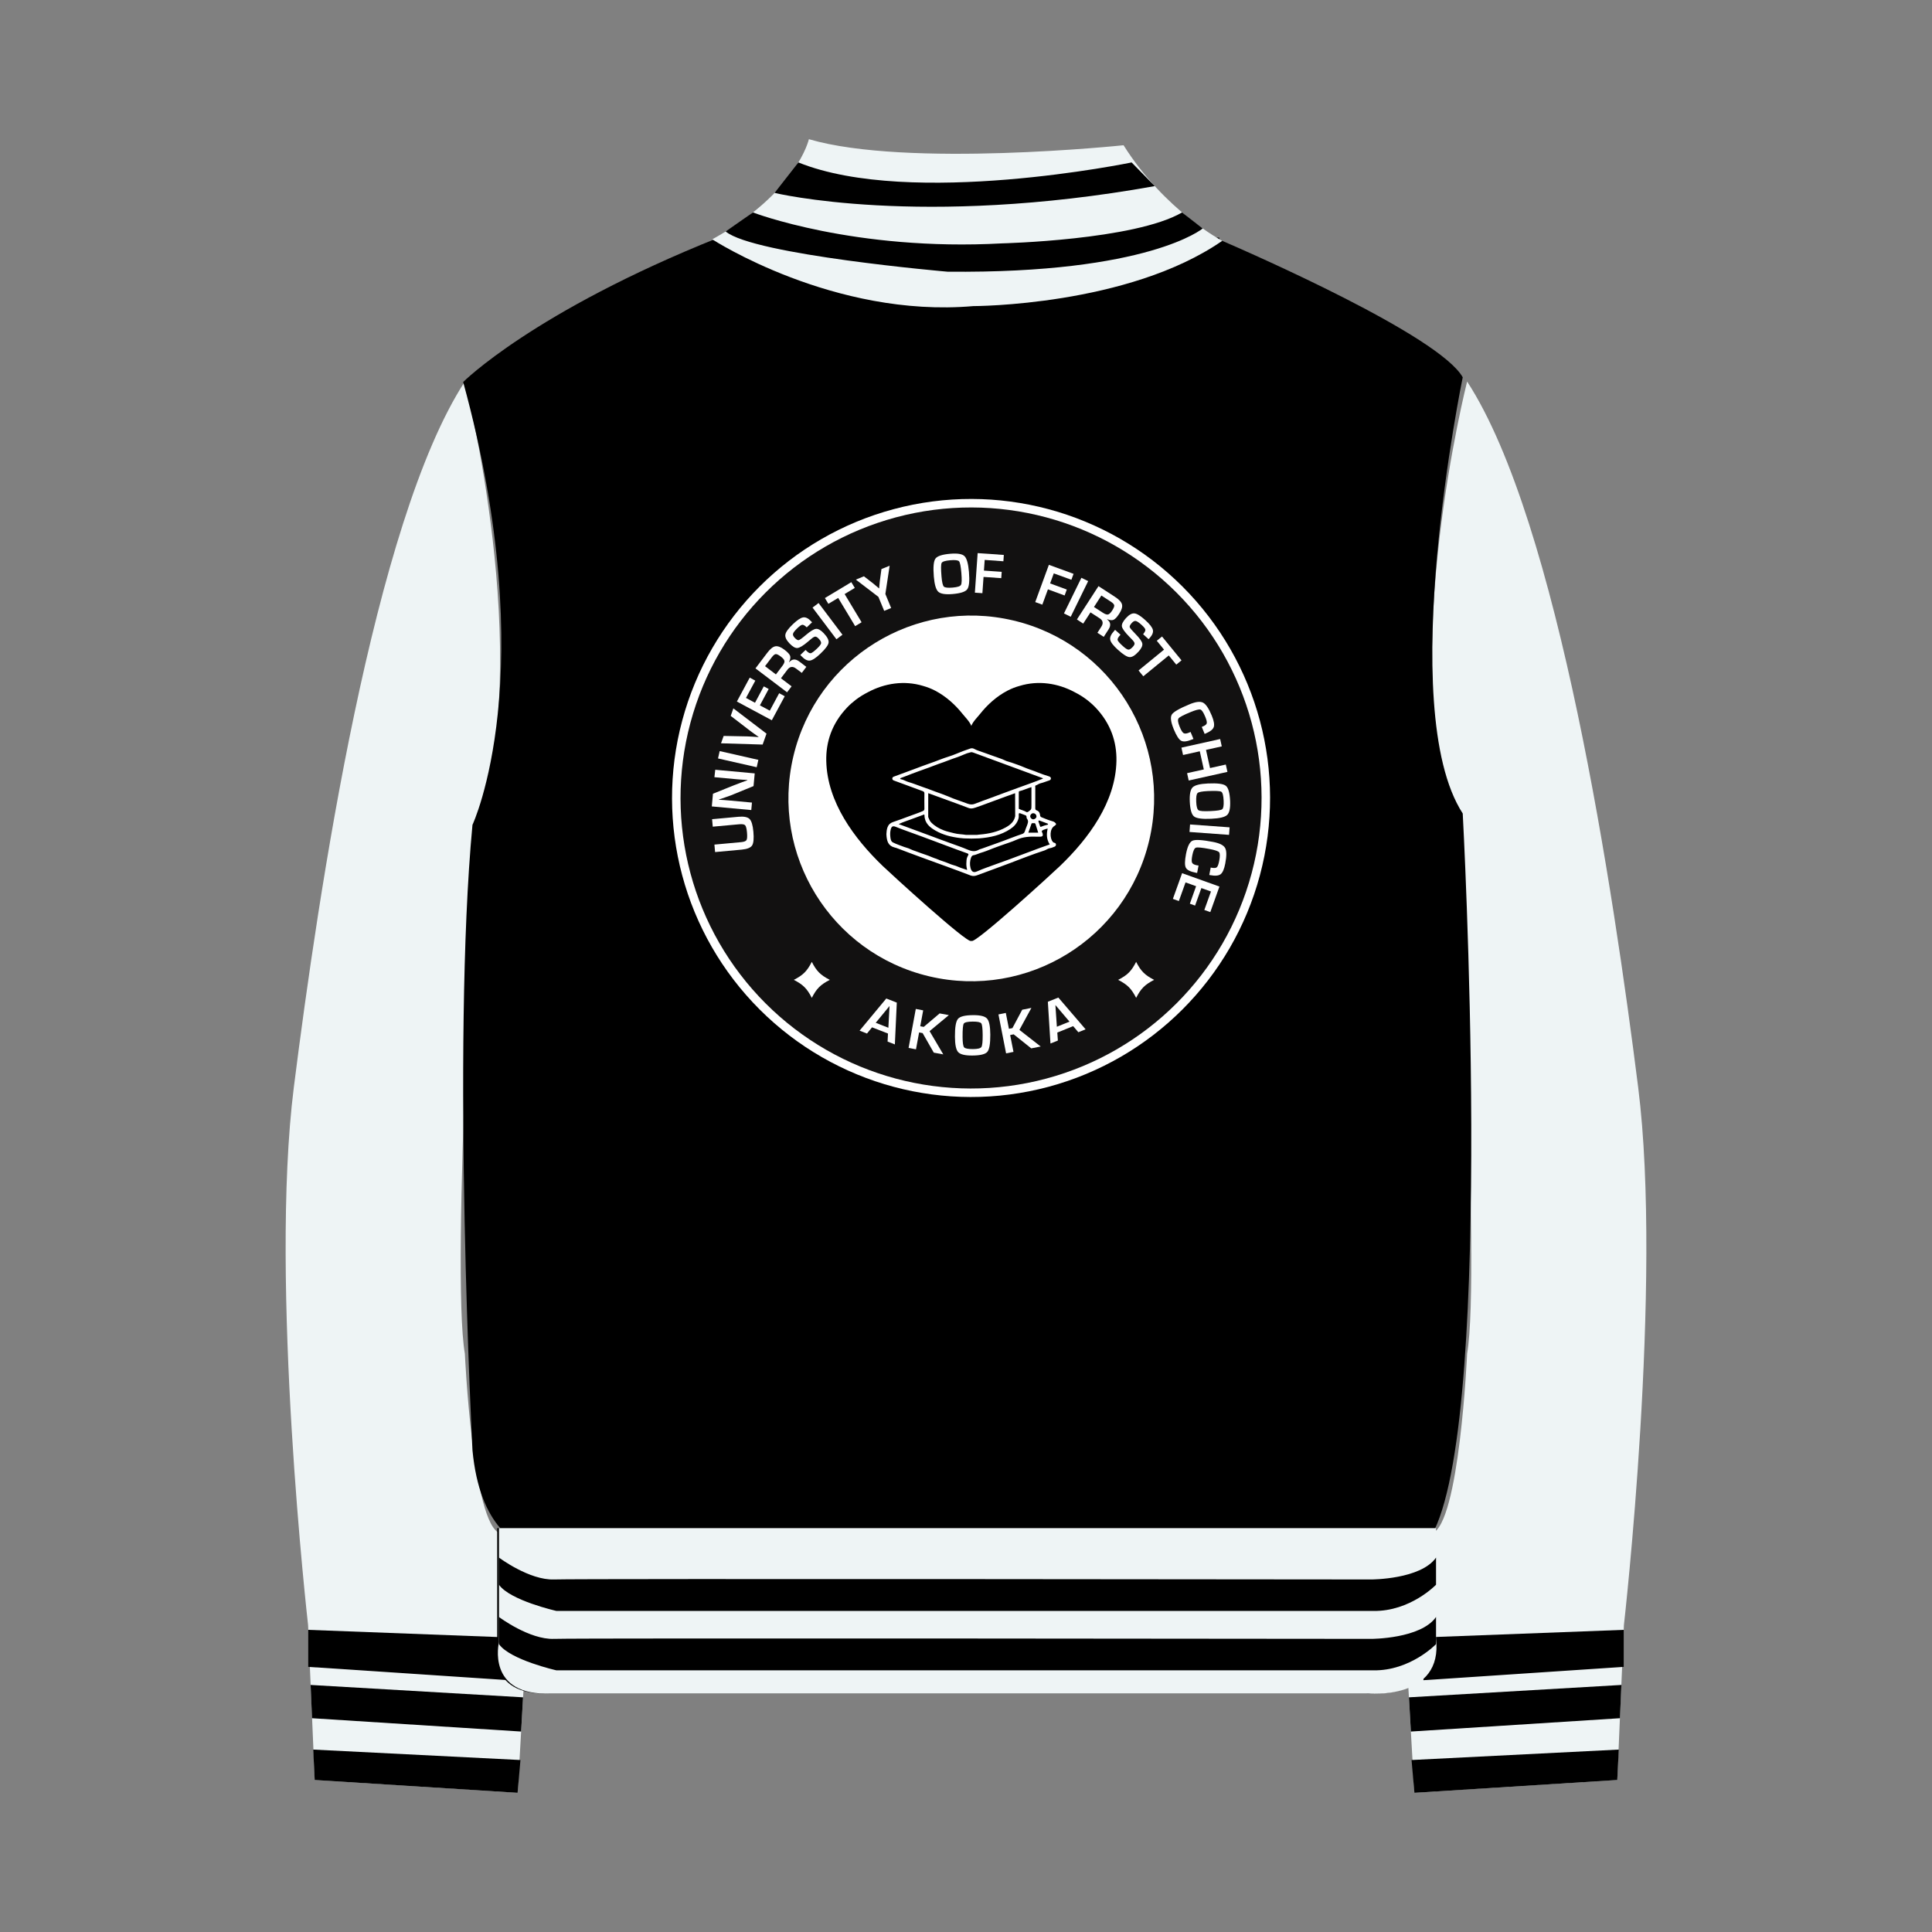 <?xml version="1.0" encoding="utf-8"?>
<!-- Generator: Adobe Illustrator 23.0.2, SVG Export Plug-In . SVG Version: 6.00 Build 0)  -->
<svg version="1.1" id="Layer_1" xmlns="http://www.w3.org/2000/svg" xmlns:xlink="http://www.w3.org/1999/xlink" x="0px" y="0px"
	 viewBox="0 0 488.45 488.45" style="enable-background:new 0 0 488.45 488.45;" xml:space="preserve">
<rect x="0" y="0" width="488.45" height="488.45" fill="#808080" stroke="none"/>
<style type="text/css">
	.st0{fill:#C6C6C6;}
	.st1{fill:#070707;}
	.st2{fill:#090909;}
	.st3{fill:none;stroke:#000000;stroke-width:3;stroke-miterlimit:10;}
	.st4{fill:#F5E586;}
	.st5{fill:#2582AC;}
	.st6{fill:#6B3C39;}
	.st7{fill:#823F32;}
	.st8{fill:#562B25;}
	.st9{fill:none;stroke:#070707;stroke-miterlimit:10;}
	.st10{clip-path:url(#SVGID_2_);}
	.st11{fill:none;stroke:#F5E586;stroke-width:5;stroke-miterlimit:10;}
	.st12{clip-path:url(#SVGID_4_);}
	.st13{fill:#191413;}
	.st14{fill:#B88B74;}
	.st15{fill:#F1A562;}
	.st16{fill:#FDFDFD;}
	.st17{fill:#EF331A;}
	.st18{fill:#D6271A;}
	.st19{fill:#FFFFFF;}
	.st20{fill:#6B0E0A;}
	.st21{fill:#F9F9F8;}
	.st22{fill:#FEFEFF;}
	.st23{fill:#1D9533;stroke:#FFFFFF;stroke-width:5;stroke-miterlimit:10;}
	.st24{fill:#EF331A;stroke:#B23B32;stroke-width:2;stroke-miterlimit:10;}
	.st25{fill:#4A0F7B;}
	.st26{fill:#C6160E;}
	.st27{clip-path:url(#SVGID_6_);}
	.st28{fill:none;stroke:#562B25;stroke-width:1.2;stroke-miterlimit:10;}
	.st29{clip-path:url(#SVGID_8_);}
	.st30{fill:#1D9533;}
	.st31{fill:#0C5822;}
	.st32{fill:#0B3615;}
	.st33{fill:#1D9533;stroke:#115F24;stroke-width:1.5;stroke-miterlimit:10;}
	.st34{fill:#134A1D;}
	.st35{clip-path:url(#SVGID_10_);}
	.st36{fill:#EEF4F5;}
	.st37{fill:#155D84;}
	.st38{fill:#1879AE;}
	.st39{fill:#114156;}
	.st40{fill:#121111;}
	.st41{fill:#33110D;}
	.st42{clip-path:url(#SVGID_12_);}
	.st43{fill:#A0522D;}
	.st44{fill:#F42121;}
	.st45{fill:#FAB00B;}
	.st46{fill:#F5DDDB;}
	.st47{fill:#F66831;}
	.st48{opacity:0.49;fill:url(#);}
	.st49{opacity:0.53;}
	.st50{clip-path:url(#SVGID_14_);}
	.st51{fill:#DDDDDD;}
	.st52{fill:#B2B2B2;}
	.st53{fill:#757575;}
	.st54{fill:#3F3F3F;}
	.st55{fill:#070706;}
	.st56{fill:#F6C7DB;}
	.st57{fill:#040404;}
	.st58{fill:#F13C8B;}
	.st59{fill:#0A0A09;}
	.st60{fill:#239830;}
	.st61{fill:#1F6DAF;}
	.st62{clip-path:url(#SVGID_16_);}
	.st63{fill:#A6DAE9;}
	.st64{fill:#144863;}
	.st65{clip-path:url(#SVGID_18_);}
	.st66{clip-path:url(#SVGID_20_);}
	.st67{clip-path:url(#SVGID_22_);}
	.st68{clip-path:url(#SVGID_24_);}
	.st69{clip-path:url(#SVGID_26_);}
	.st70{fill:#10441D;}
	.st71{fill:#2B9B2E;}
</style>
<g>
	<g>
		<g>
			<path class="st36" d="M117.53,96.46c0,0,17.66,69.56,3.24,111c0,0-6.85,113.89-3.24,134.79c0,0,1.95,43.25,8.91,45.41l2.15,27.75
				h4.44l-2.16,37.84l-51.3-3.24l-1.68-39.16c0,0-9.85-86.5-3.6-135.99S94.46,131.9,117.53,96.46z"/>
			<g>
				<polygon points="77.93,412.06 128.58,413.98 128.58,424.79 77.93,421.42 				"/>
				<polygon points="78.53,425.99 132.24,429.12 131.75,437.77 78.89,434.4 				"/>
				<polygon points="79.19,442.33 131.58,444.97 130.86,453.26 79.56,450.02 				"/>
			</g>
		</g>
		<g>
			<path class="st36" d="M370.92,96.46c0,0-17.66,69.56-3.24,111c0,0,6.85,113.89,3.24,134.79c0,0-1.95,43.25-8.91,45.41
				l-2.15,27.75h-4.44l2.16,37.84l51.3-3.24l1.68-39.16c0,0,9.85-86.5,3.6-135.99C407.92,225.37,393.99,131.9,370.92,96.46z"/>
			<g>
				<polygon points="410.51,412.06 359.87,413.98 359.87,424.79 410.51,421.42 				"/>
				<polygon points="409.92,425.99 356.21,429.12 356.7,437.77 409.56,434.4 				"/>
				<polygon points="409.26,442.33 356.87,444.97 357.59,453.26 408.88,450.02 				"/>
			</g>
		</g>
		<g>
			<g>
				<path d="M362.6,386.91c15.36-31.79,7.21-181.24,7.21-181.24c-17.3-26.67,0-110.28,0-110.28c-5.94-10.56-53.55-31.38-61.54-34.82
					v-0.5H181.68C134.83,78.8,117.1,96.58,117.1,96.58c20.24,73.94,2.35,111.96,2.35,111.96c-5.29,56.22,0,158.1,0,158.1
					c0.91,9.66,3.66,15.81,7.02,19.7h-0.77v28.83c0,0-3.36,13.7,13.22,12.97H345.3c0,0,19.22,1.87,17.3-13.96V386.91z"/>
				<g>
					<path class="st36" d="M126.15,386.35v28.83c0,0-3.36,13.7,13.21,12.97h206.39c0,0,19.22,1.87,17.3-13.96v-27.85H126.15z"/>
					<path d="M126.15,393.79c0,0,7.69,5.77,13.94,5.53c6.25-0.24,206.63,0,206.63,0s12.49,0,16.34-5.53v6.86
						c0,0-6.49,6.78-15.86,6.63H140.69c0,0-11.77-2.65-14.54-6.63V393.79z"/>
					<path d="M126.15,408.81c0,0,7.69,5.77,13.94,5.53c6.25-0.24,206.63,0,206.63,0s12.49,0,16.34-5.53v6.86
						c0,0-6.49,6.78-15.86,6.63H140.69c0,0-11.77-2.65-14.54-6.63V408.81z"/>
				</g>
			</g>
			<g>
				<path class="st36" d="M204.5,35.19c0,0-2.94,13.43-24.43,25.32c0,0,30.7,19.95,66,16.88c0,0,39.14,0,62.93-16.5
					c0,0-14.58-7.67-24.94-24.17C284.05,36.72,229.31,42.48,204.5,35.19z"/>
				<path d="M201.85,41.07l-6.02,7.7c0,0,36.81,8.93,96.12-1.72l-5.85-5.98C286.1,41.07,230.41,52.59,201.85,41.07z"/>
				<path d="M190.36,53.71c0,0,25.65,9.87,63,7.82c0,0,33.45-0.81,45.5-7.82l5.21,4.05c0,0-13.62,11.45-64.53,10.93
					c0,0-48.98-4.23-56.08-10.17L190.36,53.71z"/>
			</g>
		</g>
	</g>
</g>
<g>
	<g>
		<g>
			<g>
				
					<ellipse transform="matrix(0.707 -0.707 0.707 0.707 -70.733 232.721)" class="st19" cx="245.55" cy="201.74" rx="75.61" ry="75.61"/>
			</g>
			<g>
				
					<ellipse transform="matrix(0.707 -0.707 0.707 0.707 -70.733 232.721)" class="st40" cx="245.55" cy="201.74" rx="73.46" ry="73.46"/>
			</g>
		</g>
		
			<ellipse transform="matrix(0.23 -0.973 0.973 0.23 -7.21 394.375)" class="st19" cx="245.55" cy="201.74" rx="46.23" ry="46.23"/>
	</g>
	<path d="M214.13,178.91c0.69-0.73,1.45-1.4,2.25-2.01c0.95-0.72,1.98-1.35,3.06-1.9c4.21-2.26,9.18-3.03,13.92-1.59
		c1.07,0.3,2.11,0.7,3.1,1.22c2.7,1.42,5.02,3.51,6.92,5.89c0.47,0.59,1.87,2.03,2.19,3.01c0.32-0.98,1.72-2.42,2.19-3.01
		c1.89-2.38,4.21-4.47,6.92-5.89c0.99-0.52,2.03-0.93,3.1-1.22c4.74-1.45,9.71-0.68,13.92,1.59c1.08,0.54,2.11,1.18,3.06,1.9
		c0.8,0.61,1.55,1.28,2.25,2.01c3.86,4.08,5.34,8.73,5.25,13.48c-0.21,10.41-7.06,19.62-14.26,26.54
		c-1.88,1.81-21.44,19.71-22.36,18.96c0,0-0.02-0.02-0.06-0.05c-0.04,0.03-0.06,0.05-0.06,0.05c-0.92,0.76-20.48-17.15-22.36-18.96
		c-7.19-6.93-14.04-16.14-14.26-26.54C208.79,187.65,210.27,182.99,214.13,178.91z"/>
	<g>
		<g>
			<path class="st19" d="M224.5,261.3l-4.03-1.57l-1.28,1.57l-1.87-0.73l6.75-8.13l2.66,1.04l-0.49,10.57l-1.84-0.72L224.5,261.3z
				 M224.6,259.84l0.29-5.5l-3.49,4.24L224.6,259.84z"/>
			<path class="st19" d="M233.4,255.44l-0.74,4.02l0.88,0.16l4.02-3.41l2.33,0.43l-4.87,4.05l3.46,5.88l-2.4-0.44l-2.82-4.94
				l-0.89-0.17l-0.79,4.27l-1.87-0.35l1.82-9.86L233.4,255.44z"/>
			<path class="st19" d="M246.04,256.65c1.82-0.01,3,0.28,3.52,0.89c0.53,0.6,0.8,1.95,0.81,4.05c0.01,2.3-0.24,3.75-0.76,4.35
				s-1.79,0.91-3.82,0.92c-1.82,0.01-3-0.28-3.54-0.86c-0.54-0.59-0.81-1.88-0.82-3.89c-0.02-2.39,0.24-3.89,0.76-4.51
				C242.71,256.97,243.99,256.66,246.04,256.65z M245.9,258.28c-1.28,0.01-2.02,0.18-2.24,0.51c-0.21,0.33-0.31,1.47-0.3,3.41
				c0.01,1.44,0.14,2.31,0.4,2.6c0.25,0.29,1,0.43,2.23,0.43c1.18-0.01,1.89-0.18,2.12-0.51c0.23-0.33,0.34-1.34,0.33-3.01
				c-0.01-1.68-0.13-2.67-0.35-2.98C247.86,258.42,247.13,258.27,245.9,258.28z"/>
			<path class="st19" d="M254.29,256.09l0.79,4.01l0.88-0.17l2.48-4.65l2.32-0.46l-3.03,5.56l5.38,4.2l-2.39,0.47l-4.44-3.55
				l-0.89,0.18l0.84,4.26l-1.87,0.37l-1.93-9.84L254.29,256.09z"/>
			<path class="st19" d="M271.32,259.43l-4.01,1.62l0.14,2.02l-1.87,0.75l-0.66-10.55l2.65-1.07l6.89,8.03l-1.83,0.74L271.32,259.43
				z M270.39,258.29l-3.56-4.19l0.37,5.48L270.39,258.29z"/>
		</g>
	</g>
	<g>
		<g>
			<path class="st19" d="M180.2,209l-0.17-1.89l6.64-0.61c1.39-0.13,2.33,0.06,2.83,0.55c0.5,0.49,0.82,1.56,0.97,3.21
				c0.16,1.74,0.05,2.9-0.32,3.48c-0.38,0.58-1.24,0.93-2.61,1.06l-6.75,0.62l-0.17-1.89l6.75-0.62c0.74-0.07,1.19-0.24,1.36-0.52
				c0.17-0.28,0.21-0.91,0.13-1.89c-0.09-1-0.25-1.62-0.47-1.86c-0.22-0.24-0.73-0.32-1.51-0.25L180.2,209z"/>
			<path class="st19" d="M180.83,194.61l9.98,0.92l-0.3,3.21l-5.74,2.35c-0.29,0.12-0.78,0.29-1.5,0.53l-0.75,0.26l-0.75,0.25
				l-0.01,0.07l0.66,0.03l0.65,0.04l1.31,0.11l5.73,0.53l-0.17,1.89l-9.98-0.92l0.29-3.21l5.3-2.13c0.47-0.19,1.04-0.4,1.7-0.65
				l0.85-0.31l0.85-0.31l0.01-0.07l-0.65-0.04l-0.65-0.04l-1.29-0.1l-5.75-0.53L180.83,194.61z"/>
			<path class="st19" d="M181.95,189.89l9.78,2.22l-0.42,1.86l-9.78-2.22L181.95,189.89z"/>
			<path class="st19" d="M184.74,180.99l0.67-1.9l8.38,6.39l-0.98,2.76l-10.52-0.32l0.66-1.86l5.98,0.12
				c0.57,0.02,1.52,0.07,2.84,0.17l0.02-0.05l-0.58-0.41c-0.72-0.51-1.3-0.92-1.72-1.25L184.74,180.99z"/>
			<path class="st19" d="M188.6,176.45l2.28,1.22l2.22-4.14l1.24,0.66l-2.22,4.14l2.5,1.34l2.37-4.41l1.41,0.76l-3.27,6.08
				l-8.83-4.74l3.25-6.04l1.41,0.76L188.6,176.45z"/>
			<path class="st19" d="M198.99,175.03l-7.99-6.05l2.98-3.94c0.74-0.98,1.42-1.53,2.04-1.64c0.62-0.11,1.38,0.17,2.27,0.84
				c0.81,0.61,1.29,1.12,1.45,1.53c0.16,0.41,0.07,0.94-0.25,1.6l0.05,0.04c0.73-0.84,1.58-0.9,2.56-0.15l1.76,1.34l-1.15,1.52
				l-1.46-1.1c-0.82-0.62-1.54-0.53-2.16,0.28l-1.65,2.18l2.69,2.04L198.99,175.03z M196.17,170.51l1.65-2.18
				c0.39-0.52,0.56-0.93,0.5-1.24c-0.06-0.31-0.36-0.68-0.92-1.1c-0.57-0.43-0.99-0.64-1.27-0.62c-0.28,0.02-0.6,0.28-0.98,0.77
				l-1.73,2.28L196.17,170.51z"/>
			<path class="st19" d="M205.31,157.33l-1.35,1.28c-0.07-0.06-0.12-0.11-0.15-0.14c-0.42-0.38-0.75-0.55-1-0.51
				c-0.25,0.04-0.65,0.32-1.2,0.84c-0.65,0.62-1.02,1.09-1.11,1.4c-0.09,0.31,0.05,0.66,0.42,1.05c0.44,0.46,0.78,0.66,1.03,0.59
				s0.86-0.5,1.82-1.32c1.14-0.97,1.99-1.48,2.54-1.53c0.55-0.05,1.2,0.31,1.95,1.1c0.92,0.97,1.32,1.77,1.22,2.4
				c-0.1,0.64-0.79,1.56-2.06,2.77c-1.14,1.09-2.03,1.67-2.67,1.75c-0.64,0.08-1.36-0.3-2.16-1.15l-0.26-0.26l1.34-1.28l0.15,0.15
				c0.48,0.51,0.87,0.73,1.15,0.68s0.83-0.46,1.62-1.21c0.62-0.59,0.95-1.03,1-1.32c0.04-0.29-0.16-0.68-0.61-1.15
				c-0.33-0.35-0.62-0.52-0.86-0.52c-0.24,0.01-0.59,0.2-1.04,0.59l-0.81,0.68c-1.21,1.03-2.1,1.56-2.66,1.61
				c-0.56,0.05-1.23-0.34-2.02-1.17c-0.81-0.85-1.15-1.6-1.03-2.24c0.12-0.65,0.75-1.52,1.91-2.62c1.09-1.04,1.95-1.61,2.58-1.71
				c0.63-0.1,1.3,0.22,2.01,0.98L205.31,157.33z"/>
			<path class="st19" d="M206.95,152.46l6.04,8.01l-1.52,1.15l-6.04-8.01L206.95,152.46z"/>
			<path class="st19" d="M213.54,150.19l4.29,7.13l-1.63,0.98l-4.29-7.13l-2.48,1.49l-0.88-1.46l6.68-4.02l0.88,1.46L213.54,150.19z
				"/>
			<path class="st19" d="M224.92,143.03l-1.08,7.15l1.46,3.54l-1.76,0.72l-1.46-3.54l-5.7-4.36l2.04-0.84l2.41,1.87
				c0.13,0.1,0.37,0.3,0.7,0.59l0.35,0.29l0.34,0.3l0.05-0.02l0.04-0.46l0.04-0.45c0.03-0.4,0.06-0.71,0.09-0.92l0.41-3.03
				L224.92,143.03z"/>
			<path class="st19" d="M240.27,140c1.82-0.15,3.01,0.05,3.58,0.61c0.57,0.56,0.94,1.89,1.12,3.98c0.19,2.29,0.05,3.75-0.43,4.39
				c-0.47,0.64-1.72,1.04-3.74,1.21c-1.82,0.15-3.01-0.05-3.59-0.59c-0.58-0.54-0.95-1.82-1.12-3.82c-0.2-2.38-0.06-3.9,0.41-4.55
				C236.97,140.58,238.23,140.17,240.27,140z M240.26,141.64c-1.27,0.11-2,0.33-2.19,0.68c-0.19,0.34-0.2,1.49-0.04,3.42
				c0.12,1.44,0.32,2.29,0.59,2.56c0.28,0.27,1.03,0.36,2.26,0.25c1.18-0.1,1.87-0.32,2.07-0.67c0.21-0.35,0.24-1.36,0.1-3.03
				c-0.14-1.67-0.33-2.65-0.58-2.94C242.23,141.63,241.49,141.54,240.26,141.64z"/>
			<path class="st19" d="M248.95,141.56l-0.19,2.7l4.49,0.31l-0.11,1.6l-4.48-0.31l-0.29,4.11l-1.9-0.13l0.7-10l6.62,0.46l-0.11,1.6
				L248.95,141.56z"/>
			<path class="st19" d="M266.42,144.96l-0.93,2.54l4.22,1.55l-0.55,1.5l-4.22-1.55l-1.42,3.87l-1.79-0.65l3.45-9.42l6.24,2.28
				l-0.55,1.5L266.42,144.96z"/>
			<path class="st19" d="M275.11,146.92l-4.41,9.01l-1.71-0.84l4.41-9.01L275.11,146.92z"/>
			<path class="st19" d="M272.27,156.61l5.45-8.42l4.15,2.69c1.03,0.67,1.63,1.31,1.79,1.92c0.16,0.61-0.06,1.38-0.67,2.32
				c-0.55,0.85-1.02,1.37-1.42,1.56c-0.4,0.19-0.94,0.14-1.62-0.13l-0.04,0.06c0.9,0.66,1.01,1.51,0.34,2.54l-1.2,1.86l-1.6-1.03
				l0.99-1.54c0.56-0.87,0.42-1.58-0.44-2.13l-2.3-1.49l-1.84,2.84L272.27,156.61z M276.58,153.46l2.29,1.48
				c0.55,0.35,0.97,0.49,1.28,0.41c0.31-0.08,0.65-0.41,1.03-1c0.39-0.6,0.56-1.04,0.52-1.31c-0.04-0.27-0.32-0.58-0.85-0.92
				l-2.4-1.56L276.58,153.46z"/>
			<path class="st19" d="M290.38,161.59l-1.38-1.25c0.06-0.08,0.1-0.13,0.13-0.16c0.35-0.45,0.49-0.79,0.43-1.04
				s-0.36-0.62-0.93-1.14c-0.67-0.61-1.16-0.94-1.48-1c-0.32-0.06-0.65,0.1-1.01,0.5c-0.43,0.47-0.6,0.83-0.52,1.07
				c0.08,0.25,0.57,0.82,1.46,1.72c1.05,1.07,1.62,1.87,1.72,2.42c0.09,0.55-0.22,1.22-0.95,2.03c-0.9,0.99-1.66,1.45-2.31,1.39
				s-1.61-0.68-2.91-1.85c-1.17-1.06-1.82-1.9-1.94-2.53c-0.13-0.63,0.2-1.38,0.99-2.24l0.24-0.28l1.37,1.24l-0.14,0.16
				c-0.47,0.52-0.67,0.92-0.59,1.2c0.08,0.28,0.52,0.79,1.33,1.52c0.63,0.57,1.09,0.87,1.39,0.89c0.3,0.02,0.66-0.21,1.11-0.69
				c0.33-0.36,0.48-0.66,0.45-0.9c-0.03-0.24-0.25-0.57-0.66-0.99l-0.73-0.75c-1.11-1.14-1.71-1.98-1.81-2.53
				c-0.09-0.55,0.25-1.25,1.02-2.1c0.79-0.87,1.51-1.27,2.16-1.2c0.66,0.07,1.57,0.64,2.75,1.71c1.12,1.01,1.75,1.83,1.9,2.45
				c0.15,0.62-0.13,1.31-0.82,2.08L290.38,161.59z"/>
			<path class="st19" d="M295.49,165.71l-6.44,5.27l-1.2-1.47l6.44-5.27l-1.83-2.24l1.32-1.08l4.93,6.03l-1.32,1.08L295.49,165.71z"
				/>
			<path class="st19" d="M301,185.05l0.73,1.77l-0.32,0.13c-1.29,0.53-2.22,0.64-2.79,0.33c-0.57-0.31-1.19-1.28-1.86-2.89
				c-0.75-1.83-0.92-3.08-0.5-3.74c0.42-0.67,1.94-1.54,4.53-2.61c1.53-0.63,2.65-0.76,3.37-0.39c0.72,0.37,1.45,1.46,2.2,3.28
				c0.55,1.32,0.71,2.29,0.5,2.89c-0.21,0.61-0.91,1.15-2.09,1.64l-0.21,0.09l-0.73-1.77l0.24-0.1c0.61-0.25,0.95-0.52,1.02-0.82
				c0.08-0.3-0.05-0.86-0.39-1.67c-0.45-1.09-0.85-1.69-1.21-1.8c-0.36-0.11-1.19,0.11-2.51,0.65c-1.78,0.73-2.79,1.26-3.03,1.6
				c-0.24,0.33-0.14,1.04,0.3,2.11c0.36,0.87,0.68,1.4,0.97,1.59s0.74,0.15,1.36-0.1L301,185.05z"/>
			<path class="st19" d="M310.32,195.15l-9.79,2.18l-0.41-1.86l4.23-0.94l-1.02-4.59l-4.23,0.94l-0.41-1.86l9.79-2.18l0.41,1.86
				l-3.99,0.89l1.02,4.59l3.99-0.89L310.32,195.15z"/>
			<path class="st19" d="M311,202.47c0.08,1.82-0.16,3-0.74,3.56c-0.58,0.55-1.92,0.88-4.02,0.97c-2.3,0.11-3.75-0.09-4.37-0.59
				c-0.62-0.5-0.98-1.76-1.07-3.78c-0.08-1.82,0.16-3.01,0.72-3.57c0.57-0.56,1.85-0.89,3.86-0.98c2.39-0.11,3.9,0.08,4.53,0.58
				C310.54,199.15,310.9,200.42,311,202.47z M309.36,202.39c-0.06-1.28-0.26-2.02-0.59-2.22c-0.34-0.2-1.48-0.26-3.42-0.17
				c-1.44,0.07-2.3,0.23-2.58,0.5c-0.28,0.27-0.39,1.01-0.34,2.25c0.05,1.18,0.25,1.88,0.59,2.1c0.34,0.22,1.35,0.29,3.02,0.21
				c1.68-0.08,2.67-0.23,2.96-0.47C309.3,204.36,309.42,203.63,309.36,202.39z"/>
			<path class="st19" d="M310.73,211.07l-10-0.73l0.14-1.9l10,0.73L310.73,211.07z"/>
			<path class="st19" d="M303.02,218.82l-0.36,1.88l-0.34-0.06c-1.37-0.26-2.21-0.68-2.51-1.26c-0.31-0.58-0.29-1.72,0.03-3.43
				c0.37-1.94,0.92-3.08,1.64-3.4c0.72-0.33,2.46-0.22,5.22,0.31c1.62,0.31,2.64,0.82,3.03,1.52c0.4,0.7,0.41,2.02,0.04,3.95
				c-0.27,1.4-0.66,2.3-1.17,2.69c-0.51,0.39-1.39,0.47-2.64,0.23l-0.23-0.04l0.36-1.88l0.25,0.05c0.64,0.12,1.08,0.08,1.31-0.13
				c0.23-0.21,0.42-0.74,0.59-1.61c0.22-1.16,0.21-1.88-0.02-2.17c-0.24-0.29-1.06-0.57-2.46-0.83c-1.89-0.36-3.02-0.47-3.41-0.33
				c-0.39,0.14-0.69,0.79-0.91,1.93c-0.18,0.93-0.2,1.55-0.06,1.86c0.14,0.31,0.54,0.53,1.19,0.66L303.02,218.82z"/>
			<path class="st19" d="M306.16,225.39l-2.43-0.87l-1.59,4.43l-1.32-0.47l1.58-4.43l-2.67-0.96l-1.69,4.71l-1.51-0.54l2.33-6.5
				l9.44,3.38l-2.31,6.46l-1.51-0.54L306.16,225.39z"/>
		</g>
	</g>
	<path class="st19" d="M266.58,213.08c-0.17-0.03-0.31-0.11-0.42-0.24c-0.73-0.89-0.88-3.26,0.46-4.06c0.5-0.3,0.48-0.54,0.02-0.89
		c-0.13-0.09-0.28-0.17-0.43-0.22c-0.98-0.28-1.92-0.64-2.85-1.03c-0.27-0.11-0.39-0.25-0.41-0.56c-0.04-0.52-0.29-1-0.79-1.16
		c-0.37-0.12-0.42-0.31-0.42-0.62c0-1.76,0-3.52,0-5.28c0-0.15-0.09-0.38,0.11-0.44c0.43-0.14,0.8-0.45,1.22-0.55
		c0.72-0.17,1.39-0.46,2.08-0.68c0.28-0.09,0.53-0.2,0.54-0.53c0.01-0.36-0.29-0.47-0.55-0.56c-0.87-0.28-1.76-0.55-2.59-0.9
		c-1.19-0.51-2.44-0.85-3.63-1.37c-1.06-0.46-2.16-0.82-3.25-1.21c-0.51-0.18-1.06-0.27-1.54-0.51c-0.92-0.47-1.92-0.72-2.87-1.09
		c-0.79-0.31-1.64-0.56-2.43-0.87c-0.83-0.33-1.73-0.53-2.52-0.97c-0.28-0.16-0.64-0.22-0.96-0.11c-0.65,0.21-1.29,0.44-1.93,0.68
		c-1.17,0.44-2.31,0.98-3.5,1.34c-1.59,0.48-3.11,1.16-4.69,1.69c-1.39,0.47-2.76,1.01-4.14,1.52c-1.67,0.62-3.34,1.23-5.01,1.85
		c-0.25,0.09-0.48,0.18-0.49,0.51c0,0.35,0.23,0.45,0.51,0.55c0.83,0.29,1.66,0.6,2.48,0.91c1.56,0.58,3.12,1.16,4.69,1.73
		c0.32,0.12,0.45,0.28,0.44,0.63c-0.02,1.27-0.02,2.53,0,3.8c0,0.32-0.09,0.48-0.39,0.61c-1.12,0.49-2.28,0.86-3.42,1.29
		c-1.38,0.51-2.76,1.04-4.16,1.5c-0.66,0.22-1.13,0.66-1.37,1.34c-0.2,0.56-0.24,1.14-0.27,1.69c0.07,1.84,0.47,2.99,2.1,3.4
		c0.14,0.03,0.28,0.06,0.41,0.11c2.1,0.79,4.19,1.6,6.3,2.36c2.08,0.75,4.16,1.5,6.23,2.27c2.05,0.77,4.13,1.49,6.17,2.3
		c0.57,0.23,1.13,0.2,1.71-0.02c1.46-0.55,2.94-1.08,4.4-1.62c1.42-0.52,2.83-1.05,4.24-1.58c1.44-0.54,2.86-1.12,4.31-1.64
		c1.35-0.49,2.7-1,4.08-1.43c0.49-0.15,0.87-0.52,1.38-0.58c0.43-0.05,0.8-0.25,1.19-0.39c0.21-0.07,0.34-0.28,0.35-0.48
		C266.99,213.3,266.83,213.12,266.58,213.08z M262.85,207.47c0.66,0.23,1.32,0.5,1.98,0.74c0.27,0.09,0.1,0.27,0.03,0.29
		c-0.6,0.12-1.16,0.32-1.71,0.54c-0.13,0.01-0.17-0.06-0.2-0.16c-0.13-0.38-0.27-0.75-0.39-1.14
		C262.47,207.47,262.63,207.4,262.85,207.47z M262.48,210.51c-0.82,0-1.61,0-2.49,0c0.27-0.76,0.53-1.47,0.77-2.19
		c0.11-0.33,0.35-0.16,0.54-0.2c0.25-0.06,0.43,0.01,0.51,0.26C262.03,209.08,262.25,209.78,262.48,210.51z M257.48,204.4
		c-0.01-0.02-0.02-0.04-0.02-0.07C257.46,204.36,257.47,204.38,257.48,204.4z M257.57,204.48c0-1.43,0-2.86,0-4.28
		c0.04-0.06,0.08-0.16,0.13-0.17c1.04-0.23,1.98-0.72,3.07-1.03c0,0.76,0,1.48,0,2.21c0,0.79,0,1.57,0,2.36c0,1.07,0,1.07-0.82,1.66
		c-0.14,0.1-0.32,0.14-0.44,0.07C258.9,204.92,258.19,204.8,257.57,204.48z M262.04,206.45c0,0.35-0.41,0.69-0.82,0.69
		c-0.38,0-0.75-0.37-0.76-0.76c-0.01-0.38,0.35-0.77,0.72-0.78C261.68,205.59,262.05,205.96,262.04,206.45z M233.14,198.92
		c-1.15-0.39-2.26-0.87-3.44-1.2c-0.67-0.19-1.27-0.61-1.98-0.73c-0.08-0.01-0.15-0.05-0.13-0.13c0.02-0.06,0.08-0.13,0.13-0.16
		c0.31-0.12,0.63-0.22,0.94-0.35c1.2-0.49,2.43-0.92,3.64-1.38c0.81-0.31,1.66-0.59,2.48-0.89c0.86-0.31,1.72-0.67,2.58-0.97
		c0.83-0.29,1.67-0.57,2.48-0.9c1.24-0.49,2.54-0.85,3.76-1.41c0.56-0.26,1.19-0.47,1.82-0.61c0.24-0.06,0.46,0,0.69,0.09
		c3.67,1.36,7.34,2.71,11.02,4.06c2.1,0.77,4.19,1.55,6.29,2.32c0.1,0.04,0.22,0.04,0.27,0.18c-2.08,0.86-4.23,1.56-6.34,2.35
		c-1.21,0.45-2.42,0.89-3.63,1.33c-1.05,0.39-2.09,0.78-3.14,1.17c-1.37,0.5-2.74,0.98-4.1,1.52c-0.64,0.25-1.18,0.21-1.84-0.02
		c-0.82-0.28-1.62-0.61-2.45-0.88c-0.83-0.27-1.67-0.62-2.49-0.97c-1.08-0.45-2.19-0.83-3.3-1.23
		C235.35,199.71,234.25,199.3,233.14,198.92z M246.97,211.08c-0.91,0-1.82,0-2.72,0c-1.01-0.18-2.05-0.16-3.05-0.43
		c-0.86-0.23-1.73-0.39-2.56-0.71c-1.22-0.46-2.31-1.08-3.23-2.02c-0.39-0.39-0.53-0.89-0.74-1.36c0-2.01,0.01-4.02,0.01-6.03
		c1.67,0.61,3.34,1.21,5,1.82c1.73,0.63,3.47,1.26,5.19,1.92c0.83,0.32,1.55-0.04,2.29-0.28c0.86-0.29,1.71-0.62,2.56-0.93
		c1.51-0.56,3.02-1.12,4.54-1.67c0.79-0.29,1.59-0.57,2.38-0.85c0.01,1.94,0.01,3.88,0.02,5.81c-0.28,1.41-1.26,2.22-2.43,2.86
		c-2.02,1.11-4.22,1.59-6.5,1.78C247.48,211,247.23,211.05,246.97,211.08z M234.56,206.56c-0.01-0.01-0.01-0.03-0.01-0.05
		C234.54,206.52,234.55,206.54,234.56,206.56z M256.75,200.61c0.01,0.02,0.02,0.05,0.03,0.07
		C256.77,200.65,256.76,200.63,256.75,200.61z M230.47,207.09c0.96-0.37,1.93-0.71,2.9-1.07c0.15-0.06,0.36-0.23,0.36,0.14
		c0.04,1.93,1.3,2.99,2.79,3.84c1.91,1.1,4.02,1.61,6.19,1.87c0.33,0.04,0.65,0.06,0.98,0.09l0,0c1.28,0.07,2.56,0.07,3.84,0
		c2.8-0.22,5.5-0.78,7.89-2.36c0.97-0.64,1.74-1.47,2.07-2.64c0.1-0.35,0.08-0.69,0.07-1.03c-0.01-0.36,0.14-0.41,0.43-0.29
		c0.4,0.16,0.8,0.31,1.21,0.46c0.2,0.08,0.34,0.18,0.33,0.44c-0.01,0.14,0.02,0.32,0.1,0.42c0.52,0.64,0.19,1.27-0.03,1.87
		c-0.17,0.46-0.37,0.91-0.51,1.38c-0.11,0.37-0.38,0.54-0.67,0.64c-1.69,0.54-3.31,1.24-4.98,1.83c-1.71,0.6-3.4,1.25-5.12,1.84
		c-0.32,0.11-0.67,0.19-0.96,0.36c-1.04,0.58-1.99,0.24-2.98-0.18c-1.09-0.47-2.23-0.85-3.35-1.26c-1.05-0.38-2.1-0.76-3.14-1.14
		c-1.34-0.49-2.68-1-4.03-1.5c-1.68-0.62-3.36-1.24-5.04-1.86c-0.51-0.19-1.02-0.37-1.62-0.59
		C228.33,207.81,229.41,207.49,230.47,207.09z M244.74,216.29c-0.23,0.39-0.37,0.83-0.39,1.3c-0.05,0.55-0.06,1.09,0.02,1.64
		c0.04,0.21,0.08,0.42,0.14,0.72c-0.7-0.27-1.37-0.42-2.01-0.7c-0.55-0.25-1.12-0.45-1.72-0.61c-0.46-0.12-0.89-0.37-1.36-0.52
		c-0.53-0.17-1.04-0.41-1.58-0.56c-0.39-0.11-0.74-0.33-1.14-0.45c-0.84-0.25-1.62-0.66-2.46-0.93c-0.92-0.29-1.81-0.65-2.72-0.97
		c-0.49-0.17-1.01-0.34-1.48-0.58c-0.45-0.23-0.96-0.32-1.43-0.5c-0.96-0.36-1.94-0.69-2.85-1.14c-0.55-0.27-0.61-0.93-0.67-1.49
		c-0.06-0.58-0.05-1.17,0.09-1.75c0.21-0.83,0.53-1.02,1.31-0.7c2.05,0.83,4.14,1.52,6.21,2.3c2.18,0.83,4.38,1.61,6.56,2.45
		c1.74,0.67,3.5,1.3,5.25,1.93C244.84,215.85,244.94,215.95,244.74,216.29z M260.61,215.23c-1.74,0.68-3.5,1.28-5.24,1.96
		c-1.18,0.46-2.41,0.84-3.6,1.3c-1.58,0.6-3.19,1.11-4.74,1.81c-0.89,0.41-1.41,0.1-1.66-0.86c-0.23-0.88-0.17-1.75,0.12-2.59
		c0.09-0.26,0.3-0.57,0.55-0.61c0.62-0.09,1.16-0.38,1.74-0.57c0.55-0.18,1.12-0.33,1.65-0.55c1.15-0.48,2.32-0.89,3.48-1.32
		c1.36-0.51,2.79-0.9,4.11-1.5c1.68-0.76,3.4-0.83,5.17-0.77c0.29,0.01,0.59,0.01,0.88,0c0.5-0.02,0.66-0.26,0.54-0.75
		c-0.06-0.26-0.35-0.57-0.16-0.75c0.24-0.23,0.63-0.31,0.96-0.44c0.13-0.05,0.28-0.07,0.47-0.11c-0.34,1.42-0.3,2.74,0.51,4.01
		C263.77,214.06,262.18,214.62,260.61,215.23z"/>
	<g>
		<path class="st19" d="M282.69,247.73c2.36,1.21,3.34,2.19,4.55,4.55c1.21-2.36,2.19-3.34,4.55-4.55
			c-2.36-1.21-3.34-2.19-4.55-4.55C286.03,245.54,285.05,246.52,282.69,247.73z"/>
	</g>
	<g>
		<path class="st19" d="M200.69,247.73c2.36,1.21,3.34,2.19,4.55,4.55c1.21-2.36,2.19-3.34,4.55-4.55
			c-2.36-1.21-3.34-2.19-4.55-4.55C204.03,245.54,203.05,246.52,200.69,247.73z"/>
	</g>
	<g>
		<path class="st19" d="M241.56,243.12v0.48h-2.39v-0.64c0-0.33,0.06-0.56,0.18-0.67c0.12-0.11,0.4-0.21,0.85-0.29
			c0.37-0.07,0.59-0.13,0.66-0.18s0.1-0.2,0.1-0.43c0-0.22-0.03-0.36-0.1-0.42s-0.23-0.09-0.49-0.09c-0.27,0-0.43,0.03-0.5,0.09
			c-0.07,0.06-0.1,0.2-0.1,0.43v0.13h-0.59v-0.13c0-0.4,0.08-0.67,0.25-0.8c0.16-0.14,0.48-0.21,0.95-0.21
			c0.46,0,0.77,0.07,0.94,0.21c0.16,0.14,0.25,0.4,0.25,0.79c0,0.37-0.06,0.61-0.19,0.74c-0.13,0.13-0.41,0.23-0.87,0.31
			c-0.37,0.07-0.59,0.13-0.65,0.17c-0.06,0.05-0.09,0.18-0.09,0.4v0.09H241.56z"/>
		<path class="st19" d="M243.53,240.4c0.58,0,0.94,0.09,1.08,0.26c0.14,0.17,0.2,0.62,0.2,1.35c0,0.73-0.07,1.18-0.2,1.35
			c-0.14,0.17-0.49,0.26-1.08,0.26s-0.94-0.09-1.08-0.26c-0.14-0.17-0.2-0.62-0.2-1.35c0-0.73,0.07-1.18,0.2-1.35
			C242.59,240.49,242.95,240.4,243.53,240.4z M243.49,240.92c-0.28,0-0.45,0.04-0.53,0.12c-0.07,0.08-0.11,0.27-0.11,0.56l0,0.42
			l0,0.38c0,0.32,0.04,0.52,0.11,0.59c0.07,0.08,0.27,0.11,0.58,0.11c0.32,0,0.52-0.05,0.58-0.16s0.1-0.42,0.1-0.95
			c0-0.53-0.03-0.85-0.09-0.94C244.06,240.96,243.85,240.92,243.49,240.92z"/>
		<path class="st19" d="M247.86,243.12v0.48h-2.39v-0.64c0-0.33,0.06-0.56,0.18-0.67c0.12-0.11,0.4-0.21,0.85-0.29
			c0.37-0.07,0.59-0.13,0.66-0.18s0.1-0.2,0.1-0.43c0-0.22-0.03-0.36-0.1-0.42s-0.23-0.09-0.49-0.09c-0.27,0-0.43,0.03-0.5,0.09
			c-0.07,0.06-0.1,0.2-0.1,0.43v0.13h-0.59v-0.13c0-0.4,0.08-0.67,0.25-0.8c0.16-0.14,0.48-0.21,0.95-0.21
			c0.46,0,0.77,0.07,0.94,0.21c0.16,0.14,0.25,0.4,0.25,0.79c0,0.37-0.06,0.61-0.19,0.74c-0.13,0.13-0.41,0.23-0.87,0.31
			c-0.37,0.07-0.59,0.13-0.65,0.17c-0.06,0.05-0.09,0.18-0.09,0.4v0.09H247.86z"/>
		<path class="st19" d="M249.56,242.21v-0.47l0.1,0c0.34,0,0.54-0.02,0.62-0.06c0.07-0.04,0.11-0.15,0.11-0.34
			c0-0.21-0.03-0.34-0.1-0.39c-0.07-0.05-0.24-0.07-0.52-0.07c-0.26,0-0.42,0.03-0.48,0.08c-0.07,0.05-0.1,0.18-0.1,0.39v0.09h-0.58
			v-0.12c0-0.37,0.08-0.62,0.23-0.74c0.16-0.13,0.46-0.19,0.93-0.19c0.46,0,0.78,0.06,0.96,0.18c0.17,0.12,0.26,0.33,0.26,0.65
			c0,0.44-0.18,0.68-0.53,0.74v0.02c0.38,0.04,0.57,0.27,0.57,0.69c0,0.37-0.08,0.62-0.25,0.75c-0.17,0.13-0.5,0.19-0.99,0.19
			c-0.48,0-0.81-0.06-0.98-0.19s-0.26-0.37-0.26-0.73l0-0.18h0.59c0,0.07,0.01,0.11,0.01,0.13c0,0.22,0.04,0.35,0.11,0.41
			c0.07,0.05,0.26,0.08,0.55,0.08c0.27,0,0.44-0.03,0.51-0.09c0.07-0.06,0.11-0.2,0.11-0.42c0-0.17-0.03-0.28-0.1-0.34
			c-0.07-0.05-0.2-0.08-0.41-0.08h-0.26H249.56z"/>
	</g>
</g>
</svg>
